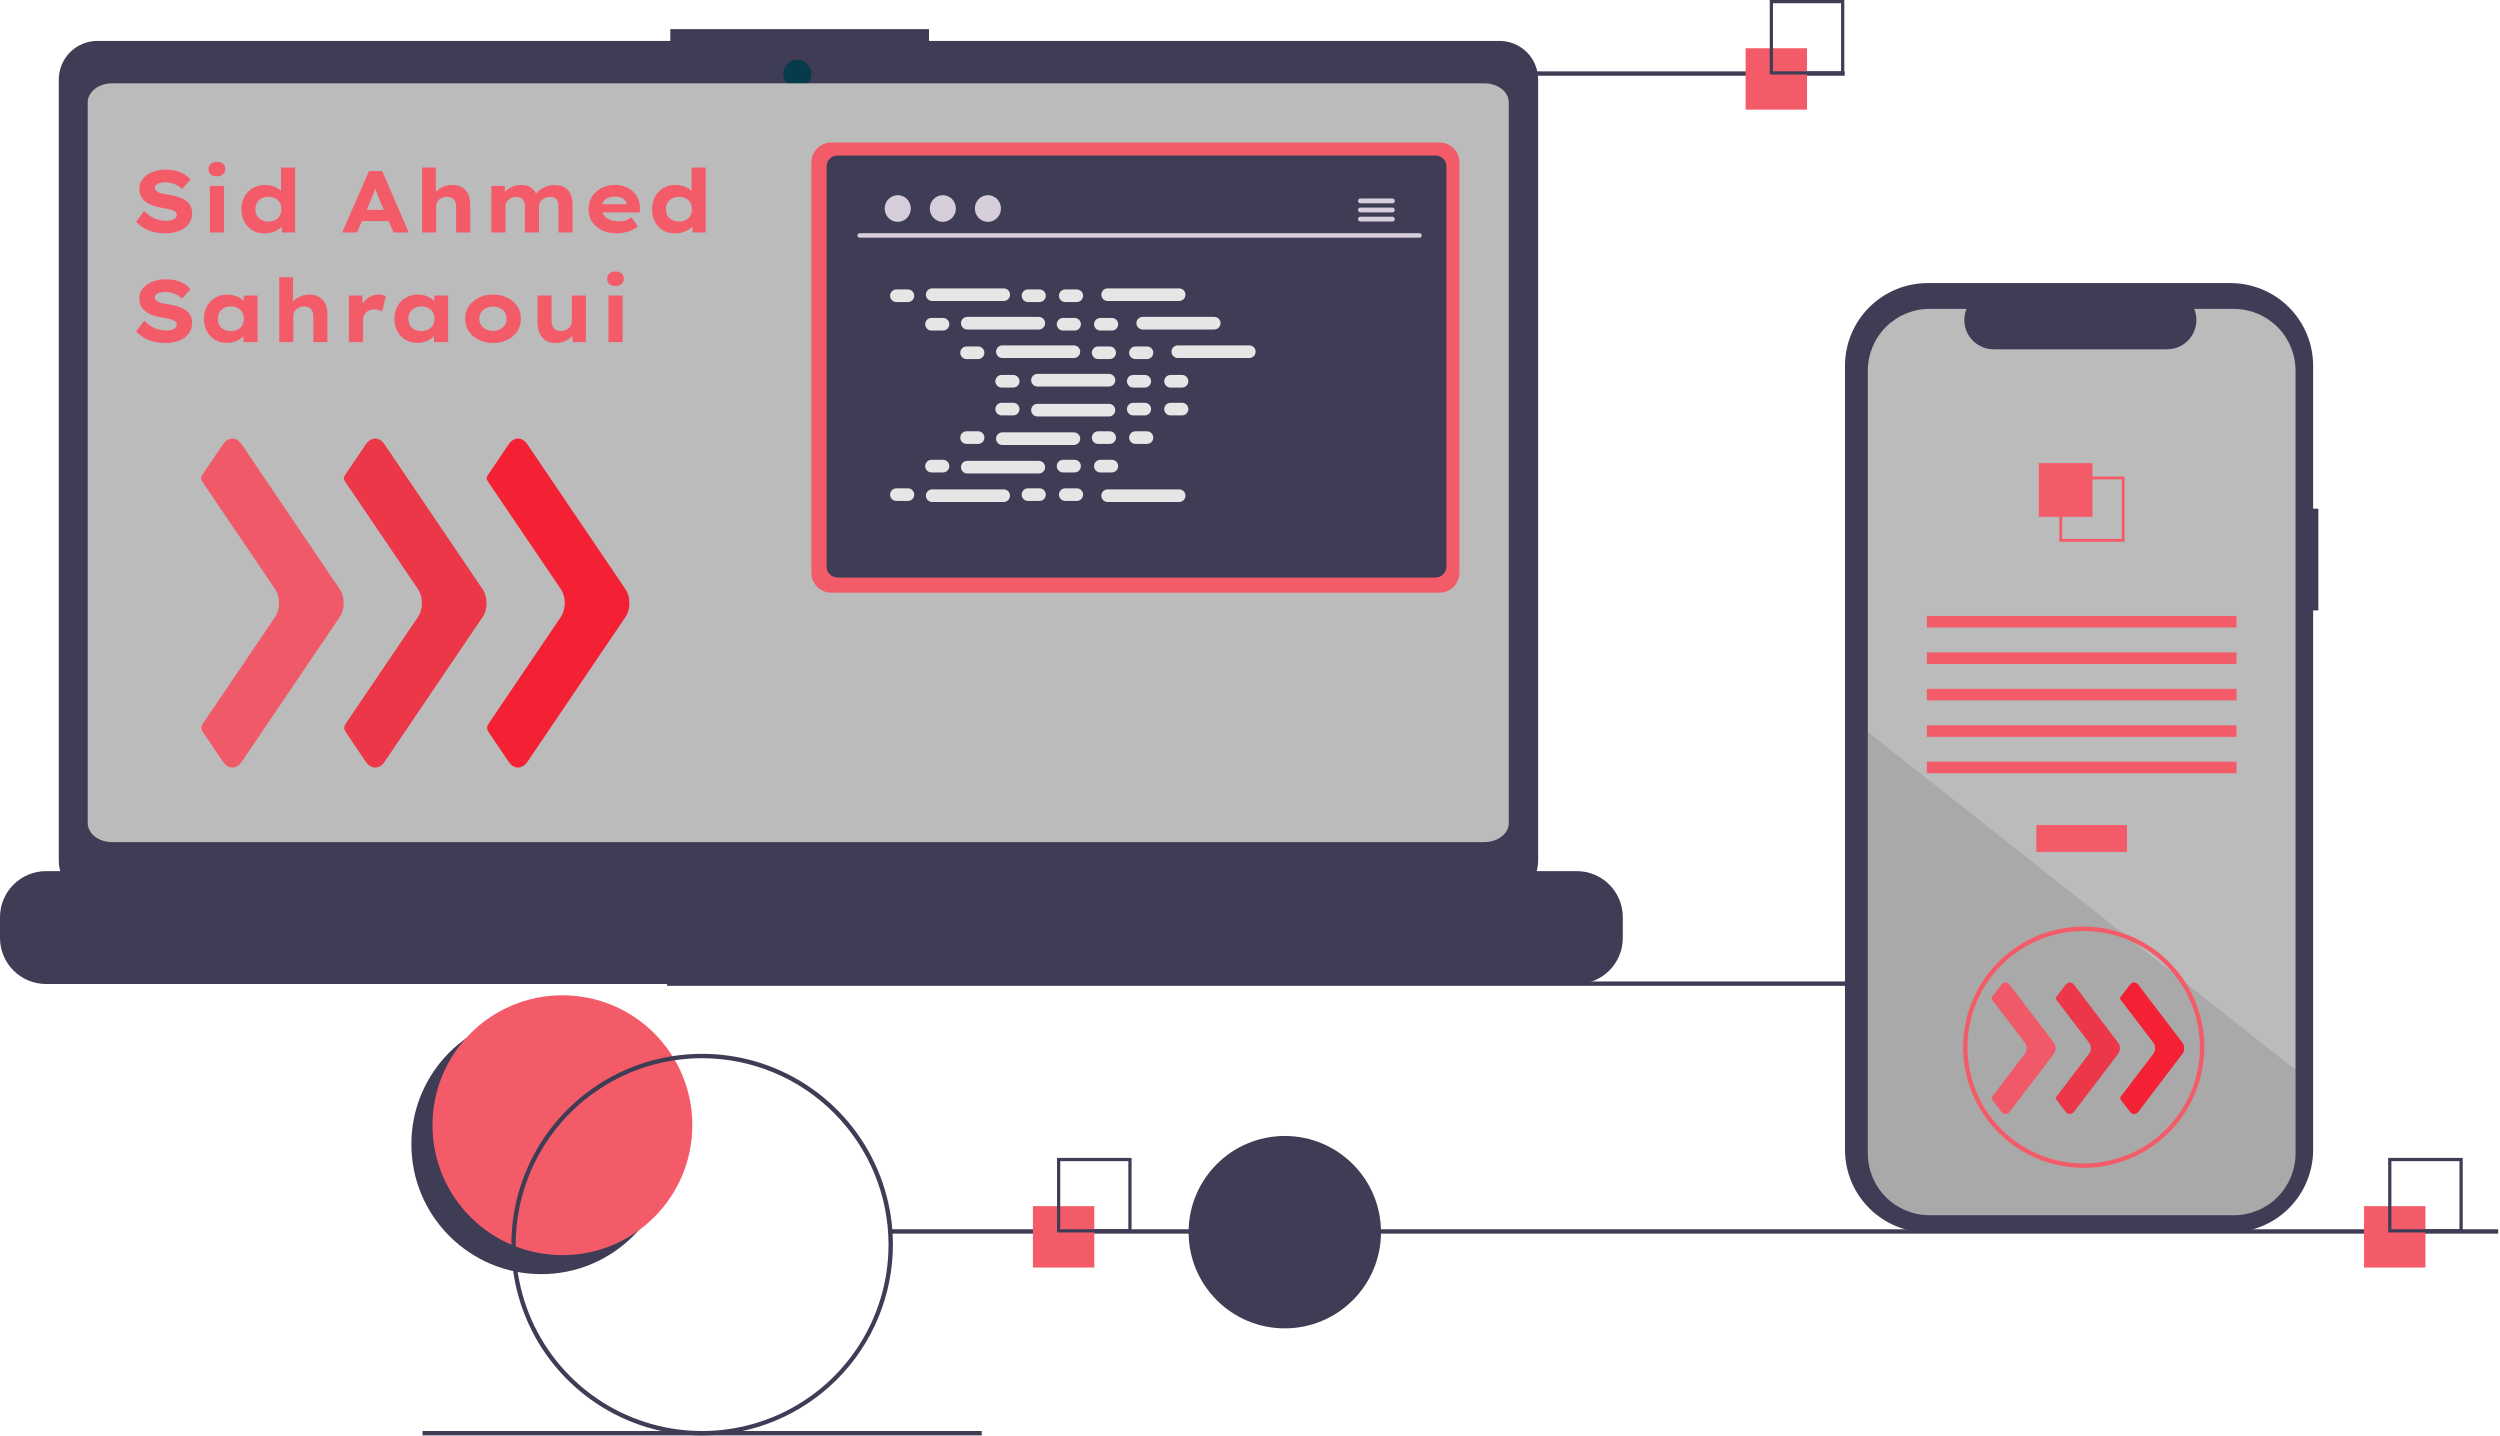 <svg width="1140" height="655" viewBox="0 0 1140 655" fill="none" xmlns="http://www.w3.org/2000/svg">
<g clip-path="url(#clip0_1_2)">
<path d="M246.827 581.008C279.546 581.008 306.07 554.484 306.07 521.765C306.07 489.046 279.546 462.521 246.827 462.521C214.108 462.521 187.583 489.046 187.583 521.765C187.583 554.484 214.108 581.008 246.827 581.008Z" fill="#3F3D56"/>
<path d="M256.46 572.338C289.179 572.338 315.703 545.814 315.703 513.095C315.703 480.376 289.179 453.852 256.46 453.852C223.741 453.852 197.217 480.376 197.217 513.095C197.217 545.814 223.741 572.338 256.46 572.338Z" fill="#F45B69"/>
<path d="M1037.17 447.543H304.171V449.543H1037.17V447.543Z" fill="#3F3D56"/>
<path d="M683.793 18.652H423.623V13.29H305.652V18.652H44.41C42.099 18.652 39.811 19.107 37.675 19.992C35.54 20.876 33.6 22.172 31.966 23.807C30.332 25.441 29.036 27.381 28.151 29.516C27.267 31.651 26.812 33.94 26.812 36.251V392.503C26.812 397.17 28.666 401.647 31.966 404.947C35.266 408.247 39.743 410.101 44.41 410.101H683.793C688.46 410.101 692.936 408.247 696.237 404.947C699.537 401.647 701.391 397.17 701.391 392.503V36.251C701.391 33.94 700.936 31.651 700.052 29.516C699.167 27.381 697.871 25.441 696.237 23.807C694.603 22.172 692.663 20.876 690.527 19.992C688.392 19.107 686.104 18.652 683.793 18.652Z" fill="#3F3D56"/>
<path d="M363.565 40.102C367.119 40.102 370 37.221 370 33.667C370 30.113 367.119 27.232 363.565 27.232C360.011 27.232 357.13 30.113 357.13 33.667C357.13 37.221 360.011 40.102 363.565 40.102Z" fill="#073B4C"/>
<path d="M568.558 240.622H509.953V252.868H568.558V240.622Z" fill="#3F3D56"/>
<path d="M639.409 145.279H439.102V150.527H639.409V145.279Z" fill="#3F3D56"/>
<path d="M639.409 161.898H439.102V167.147H639.409V161.898Z" fill="#3F3D56"/>
<path d="M639.409 211.757H439.102V217.005H639.409V211.757Z" fill="#3F3D56"/>
<path d="M719.007 397.232H657.778V392.82C657.778 392.705 657.755 392.592 657.711 392.486C657.667 392.379 657.603 392.283 657.522 392.202C657.44 392.121 657.344 392.056 657.238 392.012C657.132 391.968 657.018 391.946 656.903 391.946H635.91C635.795 391.946 635.682 391.968 635.575 392.012C635.469 392.056 635.373 392.121 635.292 392.202C635.21 392.283 635.146 392.379 635.102 392.486C635.058 392.592 635.035 392.705 635.035 392.82V397.232H621.915V392.82C621.915 392.705 621.892 392.592 621.848 392.486C621.804 392.379 621.74 392.283 621.659 392.202C621.577 392.121 621.481 392.056 621.375 392.012C621.269 391.968 621.155 391.946 621.04 391.946H600.047C599.932 391.946 599.819 391.968 599.713 392.012C599.606 392.056 599.51 392.121 599.429 392.202C599.348 392.283 599.283 392.379 599.239 392.486C599.195 392.592 599.173 392.705 599.173 392.82V397.232H586.052V392.82C586.052 392.705 586.029 392.592 585.985 392.486C585.942 392.379 585.877 392.283 585.796 392.202C585.715 392.121 585.618 392.056 585.512 392.012C585.406 391.968 585.292 391.946 585.177 391.946H564.184C564.07 391.946 563.956 391.968 563.85 392.012C563.744 392.056 563.647 392.121 563.566 392.202C563.485 392.283 563.42 392.379 563.376 392.486C563.332 392.592 563.31 392.705 563.31 392.82V397.232H550.189V392.82C550.189 392.705 550.167 392.592 550.123 392.486C550.079 392.379 550.014 392.283 549.933 392.202C549.852 392.121 549.755 392.056 549.649 392.012C549.543 391.968 549.429 391.946 549.314 391.946H528.322C528.207 391.946 528.093 391.968 527.987 392.012C527.881 392.056 527.784 392.121 527.703 392.202C527.622 392.283 527.557 392.379 527.513 392.486C527.469 392.592 527.447 392.705 527.447 392.82V397.232H514.326V392.82C514.326 392.705 514.304 392.592 514.26 392.486C514.216 392.379 514.151 392.283 514.07 392.202C513.989 392.121 513.892 392.056 513.786 392.012C513.68 391.968 513.566 391.946 513.452 391.946H492.459C492.344 391.946 492.23 391.968 492.124 392.012C492.018 392.056 491.921 392.121 491.84 392.202C491.759 392.283 491.694 392.379 491.651 392.486C491.607 392.592 491.584 392.705 491.584 392.82V397.232H478.463V392.82C478.463 392.705 478.441 392.592 478.397 392.486C478.353 392.379 478.288 392.283 478.207 392.202C478.126 392.121 478.03 392.056 477.923 392.012C477.817 391.968 477.704 391.946 477.589 391.946H456.596C456.481 391.946 456.367 391.968 456.261 392.012C456.155 392.056 456.058 392.121 455.977 392.202C455.896 392.283 455.832 392.379 455.788 392.486C455.744 392.592 455.721 392.705 455.721 392.82V397.232H442.6V392.82C442.6 392.705 442.578 392.592 442.534 392.486C442.49 392.379 442.426 392.283 442.344 392.202C442.263 392.121 442.167 392.056 442.06 392.012C441.954 391.968 441.841 391.946 441.726 391.946H277.281C277.166 391.946 277.053 391.968 276.947 392.012C276.84 392.056 276.744 392.121 276.663 392.202C276.582 392.283 276.517 392.379 276.473 392.486C276.429 392.592 276.407 392.705 276.407 392.82V397.232H263.286V392.82C263.286 392.705 263.263 392.592 263.219 392.486C263.176 392.379 263.111 392.283 263.03 392.202C262.949 392.121 262.852 392.056 262.746 392.012C262.64 391.968 262.526 391.946 262.411 391.946H241.418C241.304 391.946 241.19 391.968 241.084 392.012C240.978 392.056 240.881 392.121 240.8 392.202C240.719 392.283 240.654 392.379 240.61 392.486C240.566 392.592 240.544 392.705 240.544 392.82V397.232H227.423V392.82C227.423 392.705 227.401 392.592 227.357 392.486C227.313 392.379 227.248 392.283 227.167 392.202C227.086 392.121 226.989 392.056 226.883 392.012C226.777 391.968 226.663 391.946 226.548 391.946H205.556C205.441 391.946 205.327 391.968 205.221 392.012C205.115 392.056 205.018 392.121 204.937 392.202C204.856 392.283 204.791 392.379 204.747 392.486C204.703 392.592 204.681 392.705 204.681 392.82V397.232H191.56V392.82C191.56 392.705 191.538 392.592 191.494 392.486C191.45 392.379 191.385 392.283 191.304 392.202C191.223 392.121 191.126 392.056 191.02 392.012C190.914 391.968 190.8 391.946 190.686 391.946H169.693C169.578 391.946 169.464 391.968 169.358 392.012C169.252 392.056 169.155 392.121 169.074 392.202C168.993 392.283 168.928 392.379 168.885 392.486C168.841 392.592 168.818 392.705 168.818 392.82V397.232H155.697V392.82C155.697 392.705 155.675 392.592 155.631 392.486C155.587 392.379 155.522 392.283 155.441 392.202C155.36 392.121 155.264 392.056 155.157 392.012C155.051 391.968 154.938 391.946 154.823 391.946H133.83C133.715 391.946 133.601 391.968 133.495 392.012C133.389 392.056 133.292 392.121 133.211 392.202C133.13 392.283 133.066 392.379 133.022 392.486C132.978 392.592 132.955 392.705 132.955 392.82V397.232H119.835V392.82C119.835 392.705 119.812 392.592 119.768 392.486C119.724 392.379 119.66 392.283 119.578 392.202C119.497 392.121 119.401 392.056 119.295 392.012C119.188 391.968 119.075 391.946 118.96 391.946H97.967C97.852 391.946 97.738 391.968 97.632 392.012C97.526 392.056 97.43 392.121 97.348 392.202C97.267 392.283 97.203 392.379 97.159 392.486C97.115 392.592 97.092 392.705 97.092 392.82V397.232H83.972V392.82C83.972 392.705 83.949 392.592 83.905 392.486C83.861 392.379 83.797 392.283 83.715 392.202C83.634 392.121 83.538 392.056 83.432 392.012C83.326 391.968 83.212 391.946 83.097 391.946H62.104C61.989 391.946 61.875 391.968 61.769 392.012C61.663 392.056 61.567 392.121 61.486 392.202C61.404 392.283 61.34 392.379 61.296 392.486C61.252 392.592 61.229 392.705 61.229 392.82V397.232H20.993C15.425 397.232 10.086 399.444 6.149 403.381C2.212 407.317 5.30432e-06 412.657 0 418.225V427.717C1.5913e-05 433.285 2.212 438.625 6.149 442.561C10.086 446.498 15.425 448.71 20.993 448.71H719.007C724.575 448.71 729.914 446.498 733.851 442.561C737.788 438.625 740 433.285 740 427.717V418.225C740 412.657 737.788 407.317 733.851 403.381C729.914 399.444 724.575 397.232 719.007 397.232Z" fill="#3F3D56"/>
<path d="M163.171 354.543C148.14 354.543 133.446 350.086 120.948 341.735C108.45 333.384 98.709 321.514 92.957 307.627C87.204 293.74 85.699 278.459 88.632 263.716C91.564 248.974 98.802 235.432 109.431 224.803C120.06 214.174 133.602 206.936 148.344 204.004C163.087 201.071 178.368 202.576 192.255 208.328C206.142 214.081 218.012 223.822 226.363 236.32C234.714 248.818 239.171 263.512 239.171 278.543C239.149 298.693 231.134 318.01 216.886 332.258C202.638 346.506 183.321 354.52 163.171 354.543ZM163.171 204.543C148.536 204.543 134.228 208.883 122.059 217.014C109.89 225.146 100.405 236.703 94.804 250.225C89.203 263.746 87.738 278.625 90.593 292.98C93.449 307.335 100.496 320.52 110.845 330.869C121.195 341.218 134.38 348.266 148.735 351.121C163.089 353.977 177.968 352.511 191.49 346.91C205.012 341.309 216.569 331.825 224.7 319.655C232.831 307.486 237.171 293.179 237.171 278.543C237.149 258.924 229.346 240.115 215.473 226.242C201.6 212.369 182.791 204.565 163.171 204.543Z" fill="#3F3D56"/>
<path d="M841.171 32.543H586.171V34.543H841.171V32.543Z" fill="#3F3D56"/>
<path d="M1139.17 560.543H406.171V562.543H1139.17V560.543Z" fill="#3F3D56"/>
<path d="M447.671 652.543H192.672V654.543H447.671V652.543Z" fill="#3F3D56"/>
<path d="M499 550H471V578H499V550Z" fill="#F45B69"/>
<path d="M516 562H482V528H516V562ZM483.478 560.522H514.522V529.478H483.478V560.522Z" fill="#3F3D56"/>
<path d="M824 22H796V50H824V22Z" fill="#F45B69"/>
<path d="M841 34H807V0H841V34ZM808.478 32.522H839.522V1.478H808.478V32.522Z" fill="#3F3D56"/>
<path d="M1106 550H1078V578H1106V550Z" fill="#F45B69"/>
<path d="M1123 562H1089V528H1123V562ZM1090.48 560.522H1121.52V529.478H1090.48V560.522Z" fill="#3F3D56"/>
<path d="M1057.17 231.958H1054.79V166.797C1054.79 161.844 1053.82 156.94 1051.92 152.364C1050.03 147.788 1047.25 143.631 1043.75 140.129C1040.24 136.627 1036.09 133.849 1031.51 131.954C1026.94 130.058 1022.03 129.083 1017.08 129.083H879.025C874.073 129.083 869.169 130.058 864.593 131.954C860.017 133.849 855.86 136.627 852.358 140.129C848.856 143.631 846.078 147.788 844.182 152.364C842.287 156.94 841.312 161.844 841.312 166.797V524.278C841.312 529.231 842.287 534.135 844.182 538.71C846.078 543.286 848.856 547.444 852.358 550.946C855.86 554.448 860.017 557.226 864.593 559.121C869.169 561.016 874.073 561.992 879.025 561.992H1017.08C1022.03 561.992 1026.94 561.016 1031.51 559.121C1036.09 557.226 1040.24 554.448 1043.75 550.946C1047.25 547.444 1050.03 543.286 1051.92 538.71C1053.82 534.135 1054.79 529.231 1054.79 524.278V278.341H1057.17V231.958Z" fill="#3F3D56"/>
<path d="M1046.76 169.013V525.973C1046.76 533.443 1043.8 540.607 1038.52 545.89C1033.23 551.173 1026.07 554.142 1018.6 554.143H879.881C872.412 554.142 865.248 551.173 859.967 545.89C854.686 540.607 851.72 533.443 851.721 525.973V169.013C851.722 161.545 854.689 154.383 859.97 149.102C865.251 143.821 872.413 140.854 879.881 140.853H896.711C895.883 142.885 895.567 145.089 895.792 147.271C896.016 149.454 896.773 151.548 897.997 153.368C899.221 155.189 900.874 156.681 902.811 157.712C904.747 158.744 906.907 159.283 909.101 159.283H988.191C990.385 159.283 992.546 158.744 994.482 157.713C996.419 156.681 998.072 155.189 999.296 153.369C1000.52 151.548 1001.28 149.454 1001.5 147.271C1001.73 145.089 1001.41 142.885 1000.58 140.853H1018.6C1026.07 140.854 1033.23 143.821 1038.51 149.102C1043.79 154.383 1046.76 161.545 1046.76 169.013Z" fill="#BBBBBB"/>
<path d="M969.903 376.218H928.58V388.464H969.903V376.218Z" fill="#F45B69"/>
<path d="M1019.86 280.875H878.621V286.123H1019.86V280.875Z" fill="#F45B69"/>
<path d="M1019.86 297.494H878.621V302.743H1019.86V297.494Z" fill="#F45B69"/>
<path d="M1019.86 314.114H878.621V319.362H1019.86V314.114Z" fill="#F45B69"/>
<path d="M1019.86 330.733H878.621V335.981H1019.86V330.733Z" fill="#F45B69"/>
<path d="M1019.86 347.352H878.621V352.601H1019.86V347.352Z" fill="#F45B69"/>
<path d="M954.175 211.179H929.684V235.67H954.175V211.179Z" fill="#F45B69"/>
<path d="M939.059 217.303V247.043H968.799V217.303H939.059ZM967.509 245.753H940.349V218.593H967.509V245.753Z" fill="#F45B69"/>
<path opacity="0.1" d="M1046.76 487.853V525.973C1046.76 533.443 1043.8 540.607 1038.52 545.89C1033.23 551.173 1026.07 554.142 1018.6 554.143H879.881C872.412 554.142 865.248 551.173 859.967 545.89C854.686 540.607 851.72 533.443 851.721 525.973V333.763L968.591 426.093L970.591 427.673L992.331 444.843L994.361 446.453L1046.76 487.853Z" fill="black"/>
<path d="M585.868 605.736C610.095 605.736 629.736 586.095 629.736 561.868C629.736 537.64 610.095 518 585.868 518C561.64 518 542 537.64 542 561.868C542 586.095 561.64 605.736 585.868 605.736Z" fill="#3F3D56"/>
<path d="M320.171 654.543C302.964 654.543 286.144 649.441 271.837 639.881C257.53 630.321 246.379 616.734 239.794 600.837C233.209 584.94 231.486 567.447 234.843 550.57C238.2 533.694 246.486 518.192 258.653 506.025C270.82 493.858 286.322 485.572 303.199 482.215C320.075 478.858 337.568 480.581 353.465 487.166C369.362 493.751 382.95 504.902 392.509 519.209C402.069 533.516 407.171 550.336 407.171 567.543C407.145 590.609 397.971 612.723 381.661 629.033C365.351 645.343 343.237 654.517 320.171 654.543ZM320.171 482.543C303.36 482.543 286.926 487.528 272.948 496.868C258.97 506.208 248.075 519.483 241.642 535.015C235.208 550.547 233.525 567.638 236.805 584.126C240.084 600.614 248.18 615.76 260.067 627.647C271.955 639.535 287.1 647.63 303.589 650.91C320.077 654.19 337.168 652.506 352.699 646.073C368.231 639.64 381.506 628.745 390.846 614.767C400.186 600.789 405.171 584.355 405.171 567.543C405.146 545.008 396.182 523.402 380.247 507.467C364.312 491.532 342.707 482.569 320.171 482.543Z" fill="#3F3D56"/>
<path d="M950.171 532.543C939.293 532.543 928.66 529.318 919.615 523.274C910.57 517.231 903.521 508.641 899.358 498.591C895.195 488.541 894.106 477.482 896.228 466.813C898.35 456.144 903.589 446.344 911.281 438.652C918.972 430.96 928.772 425.722 939.441 423.6C950.11 421.478 961.169 422.567 971.219 426.73C981.269 430.893 989.859 437.942 995.902 446.987C1001.95 456.032 1005.17 466.665 1005.17 477.543C1005.15 492.125 999.355 506.105 989.044 516.416C978.733 526.727 964.753 532.527 950.171 532.543ZM950.171 424.543C939.689 424.543 929.442 427.652 920.726 433.475C912.01 439.299 905.217 447.577 901.206 457.261C897.194 466.945 896.145 477.602 898.19 487.883C900.235 498.164 905.283 507.608 912.695 515.02C920.107 522.432 929.551 527.48 939.832 529.525C950.113 531.57 960.769 530.52 970.454 526.509C980.138 522.497 988.416 515.704 994.239 506.988C1000.06 498.273 1003.17 488.026 1003.17 477.543C1003.16 463.492 997.567 450.02 987.631 440.084C977.695 430.148 964.223 424.559 950.171 424.543Z" fill="#F45B69"/>
<path d="M40 46.675V375.343C40.005 377.638 41.169 379.838 43.237 381.46C45.305 383.083 48.109 383.996 51.034 384H676.966C679.891 383.996 682.695 383.083 684.763 381.46C686.831 379.838 687.995 377.638 688 375.343V46.675C688 44.377 686.838 42.174 684.769 40.547C682.701 38.921 679.895 38.005 676.966 38H51.034C48.105 38.005 45.299 38.921 43.231 40.547C41.162 42.174 40 44.377 40 46.675Z" fill="#BBBBBB"/>
<path d="M656.5 65H379C376.616 65.003 374.33 65.951 372.643 67.636C370.956 69.321 370.006 71.606 370 73.99V261.25C370.002 263.636 370.951 265.924 372.638 267.612C374.326 269.299 376.614 270.248 379 270.25H656.5C658.886 270.248 661.174 269.299 662.862 267.612C664.549 265.924 665.498 263.636 665.5 261.25V73.99C665.494 71.606 664.544 69.321 662.857 67.636C661.17 65.951 658.884 65.003 656.5 65Z" fill="#F45B69"/>
<path d="M654.68 71H381.81C380.533 71.003 379.31 71.512 378.408 72.415C377.507 73.319 377 74.543 377 75.82V258.44C377.002 259.715 377.51 260.937 378.411 261.839C379.313 262.74 380.535 263.248 381.81 263.25H654.68C655.955 263.248 657.177 262.74 658.079 261.839C658.98 260.937 659.488 259.715 659.49 258.44V75.82C659.49 74.543 658.983 73.319 658.082 72.415C657.18 71.512 655.957 71.003 654.68 71Z" fill="#3F3D56"/>
<path d="M654.68 71H381.81C380.533 71.003 379.31 71.512 378.408 72.415C377.507 73.319 377 74.543 377 75.82V258.44C377.002 259.715 377.51 260.937 378.411 261.839C379.313 262.74 380.535 263.248 381.81 263.25H654.68C655.955 263.248 657.177 262.74 658.079 261.839C658.98 260.937 659.488 259.715 659.49 258.44V75.82C659.49 74.543 658.983 73.319 658.082 72.415C657.18 71.512 655.957 71.003 654.68 71Z" fill="#3F3D56"/>
<path d="M647.317 108.381H391.993C391.728 108.375 391.475 108.266 391.29 108.076C391.104 107.886 391 107.631 391 107.366C391 107.1 391.104 106.845 391.29 106.655C391.475 106.466 391.728 106.356 391.993 106.35H647.317C647.582 106.356 647.835 106.466 648.02 106.655C648.206 106.845 648.31 107.1 648.31 107.366C648.31 107.631 648.206 107.886 648.02 108.076C647.835 108.266 647.582 108.375 647.317 108.381Z" fill="#D7CEDB"/>
<path d="M409.373 101.166C412.66 101.166 415.324 98.443 415.324 95.083C415.324 91.724 412.66 89 409.373 89C406.087 89 403.423 91.724 403.423 95.083C403.423 98.443 406.087 101.166 409.373 101.166Z" fill="#D7CEDB"/>
<path d="M429.929 101.166C433.216 101.166 435.88 98.443 435.88 95.083C435.88 91.724 433.216 89 429.929 89C426.643 89 423.979 91.724 423.979 95.083C423.979 98.443 426.643 101.166 429.929 101.166Z" fill="#D7CEDB"/>
<path d="M450.486 101.166C453.772 101.166 456.436 98.443 456.436 95.083C456.436 91.724 453.772 89 450.486 89C447.199 89 444.535 91.724 444.535 95.083C444.535 98.443 447.199 101.166 450.486 101.166Z" fill="#D7CEDB"/>
<path d="M634.938 90.504H620.339C620.05 90.511 619.775 90.63 619.574 90.837C619.372 91.043 619.259 91.32 619.259 91.609C619.259 91.898 619.372 92.175 619.574 92.382C619.775 92.588 620.05 92.707 620.339 92.714H634.938C635.229 92.71 635.506 92.592 635.71 92.385C635.914 92.178 636.028 91.9 636.028 91.609C636.028 91.319 635.914 91.04 635.71 90.833C635.506 90.626 635.229 90.508 634.938 90.504Z" fill="#D7CEDB"/>
<path d="M634.939 94.654H620.339C620.05 94.661 619.775 94.78 619.573 94.986C619.371 95.193 619.258 95.47 619.258 95.759C619.258 96.048 619.371 96.326 619.573 96.532C619.775 96.739 620.05 96.858 620.339 96.864H634.939C635.229 96.861 635.507 96.743 635.711 96.536C635.916 96.329 636.03 96.05 636.03 95.759C636.03 95.468 635.916 95.189 635.711 94.983C635.507 94.776 635.229 94.658 634.939 94.654Z" fill="#D7CEDB"/>
<path d="M634.938 98.804H620.339C620.05 98.811 619.775 98.93 619.574 99.137C619.372 99.343 619.259 99.621 619.259 99.909C619.259 100.198 619.372 100.475 619.574 100.682C619.775 100.888 620.05 101.007 620.339 101.014H634.938C635.229 101.01 635.506 100.892 635.71 100.685C635.914 100.478 636.028 100.2 636.028 99.909C636.028 99.619 635.914 99.34 635.71 99.133C635.506 98.927 635.229 98.808 634.938 98.804Z" fill="#D7CEDB"/>
<path d="M414.009 131.978H408.763C407.172 131.978 405.883 133.267 405.883 134.857C405.883 136.448 407.172 137.737 408.763 137.737H414.009C415.599 137.737 416.889 136.448 416.889 134.857C416.889 133.267 415.599 131.978 414.009 131.978Z" fill="#E6E6E6"/>
<path d="M474.009 131.978H468.763C467.172 131.978 465.883 133.267 465.883 134.857C465.883 136.448 467.172 137.737 468.763 137.737H474.009C475.599 137.737 476.889 136.448 476.889 134.857C476.889 133.267 475.599 131.978 474.009 131.978Z" fill="#E6E6E6"/>
<path d="M491.009 131.978H485.763C484.172 131.978 482.883 133.267 482.883 134.857C482.883 136.448 484.172 137.737 485.763 137.737H491.009C492.599 137.737 493.889 136.448 493.889 134.857C493.889 133.267 492.599 131.978 491.009 131.978Z" fill="#E6E6E6"/>
<path d="M457.689 131.497H425.083C423.492 131.497 422.203 132.787 422.203 134.377C422.203 135.968 423.492 137.257 425.083 137.257H457.689C459.279 137.257 460.569 135.968 460.569 134.377C460.569 132.787 459.279 131.497 457.689 131.497Z" fill="#E6E6E6"/>
<path d="M537.689 131.497H505.083C503.492 131.497 502.203 132.787 502.203 134.377C502.203 135.968 503.492 137.257 505.083 137.257H537.689C539.279 137.257 540.569 135.968 540.569 134.377C540.569 132.787 539.279 131.497 537.689 131.497Z" fill="#E6E6E6"/>
<path d="M430.009 144.978H424.763C423.172 144.978 421.883 146.267 421.883 147.857C421.883 149.448 423.172 150.737 424.763 150.737H430.009C431.599 150.737 432.889 149.448 432.889 147.857C432.889 146.267 431.599 144.978 430.009 144.978Z" fill="#E6E6E6"/>
<path d="M490.009 144.978H484.763C483.172 144.978 481.883 146.267 481.883 147.857C481.883 149.448 483.172 150.737 484.763 150.737H490.009C491.599 150.737 492.889 149.448 492.889 147.857C492.889 146.267 491.599 144.978 490.009 144.978Z" fill="#E6E6E6"/>
<path d="M507.009 144.978H501.763C500.172 144.978 498.883 146.267 498.883 147.857C498.883 149.448 500.172 150.737 501.763 150.737H507.009C508.599 150.737 509.889 149.448 509.889 147.857C509.889 146.267 508.599 144.978 507.009 144.978Z" fill="#E6E6E6"/>
<path d="M473.689 144.497H441.083C439.492 144.497 438.203 145.787 438.203 147.377C438.203 148.968 439.492 150.257 441.083 150.257H473.689C475.279 150.257 476.569 148.968 476.569 147.377C476.569 145.787 475.279 144.497 473.689 144.497Z" fill="#E6E6E6"/>
<path d="M553.689 144.497H521.083C519.492 144.497 518.203 145.787 518.203 147.377C518.203 148.968 519.492 150.257 521.083 150.257H553.689C555.279 150.257 556.569 148.968 556.569 147.377C556.569 145.787 555.279 144.497 553.689 144.497Z" fill="#E6E6E6"/>
<path d="M446.009 157.978H440.763C439.172 157.978 437.883 159.267 437.883 160.857C437.883 162.448 439.172 163.737 440.763 163.737H446.009C447.599 163.737 448.889 162.448 448.889 160.857C448.889 159.267 447.599 157.978 446.009 157.978Z" fill="#E6E6E6"/>
<path d="M506.009 157.978H500.763C499.172 157.978 497.883 159.267 497.883 160.857C497.883 162.448 499.172 163.737 500.763 163.737H506.009C507.599 163.737 508.889 162.448 508.889 160.857C508.889 159.267 507.599 157.978 506.009 157.978Z" fill="#E6E6E6"/>
<path d="M523.009 157.978H517.763C516.172 157.978 514.883 159.267 514.883 160.857C514.883 162.448 516.172 163.737 517.763 163.737H523.009C524.599 163.737 525.889 162.448 525.889 160.857C525.889 159.267 524.599 157.978 523.009 157.978Z" fill="#E6E6E6"/>
<path d="M489.689 157.497H457.083C455.492 157.497 454.203 158.787 454.203 160.377C454.203 161.968 455.492 163.257 457.083 163.257H489.689C491.279 163.257 492.569 161.968 492.569 160.377C492.569 158.787 491.279 157.497 489.689 157.497Z" fill="#E6E6E6"/>
<path d="M569.689 157.497H537.083C535.492 157.497 534.203 158.787 534.203 160.377C534.203 161.968 535.492 163.257 537.083 163.257H569.689C571.279 163.257 572.569 161.968 572.569 160.377C572.569 158.787 571.279 157.497 569.689 157.497Z" fill="#E6E6E6"/>
<path d="M462.009 170.978H456.763C455.172 170.978 453.883 172.267 453.883 173.857C453.883 175.448 455.172 176.737 456.763 176.737H462.009C463.599 176.737 464.889 175.448 464.889 173.857C464.889 172.267 463.599 170.978 462.009 170.978Z" fill="#E6E6E6"/>
<path d="M522.009 170.978H516.763C515.172 170.978 513.883 172.267 513.883 173.857C513.883 175.448 515.172 176.737 516.763 176.737H522.009C523.599 176.737 524.889 175.448 524.889 173.857C524.889 172.267 523.599 170.978 522.009 170.978Z" fill="#E6E6E6"/>
<path d="M539.009 170.978H533.763C532.172 170.978 530.883 172.267 530.883 173.857C530.883 175.448 532.172 176.737 533.763 176.737H539.009C540.599 176.737 541.889 175.448 541.889 173.857C541.889 172.267 540.599 170.978 539.009 170.978Z" fill="#E6E6E6"/>
<path d="M505.689 170.497H473.083C471.492 170.497 470.203 171.787 470.203 173.377C470.203 174.968 471.492 176.257 473.083 176.257H505.689C507.279 176.257 508.569 174.968 508.569 173.377C508.569 171.787 507.279 170.497 505.689 170.497Z" fill="#E6E6E6"/>
<path d="M474.009 222.671H468.763C467.172 222.671 465.883 223.96 465.883 225.551C465.883 227.142 467.172 228.431 468.763 228.431H474.009C475.599 228.431 476.889 227.142 476.889 225.551C476.889 223.96 475.599 222.671 474.009 222.671Z" fill="#E6E6E6"/>
<path d="M491.009 222.671H485.763C484.172 222.671 482.883 223.96 482.883 225.551C482.883 227.142 484.172 228.431 485.763 228.431H491.009C492.599 228.431 493.889 227.142 493.889 225.551C493.889 223.96 492.599 222.671 491.009 222.671Z" fill="#E6E6E6"/>
<path d="M537.689 223.151H505.083C503.492 223.151 502.203 224.441 502.203 226.031C502.203 227.622 503.492 228.911 505.083 228.911H537.689C539.279 228.911 540.569 227.622 540.569 226.031C540.569 224.441 539.279 223.151 537.689 223.151Z" fill="#E6E6E6"/>
<path d="M414.009 222.671H408.763C407.172 222.671 405.883 223.96 405.883 225.551C405.883 227.142 407.172 228.431 408.763 228.431H414.009C415.599 228.431 416.889 227.142 416.889 225.551C416.889 223.96 415.599 222.671 414.009 222.671Z" fill="#E6E6E6"/>
<path d="M457.689 223.151H425.083C423.492 223.151 422.203 224.441 422.203 226.031C422.203 227.622 423.492 228.911 425.083 228.911H457.689C459.279 228.911 460.569 227.622 460.569 226.031C460.569 224.441 459.279 223.151 457.689 223.151Z" fill="#E6E6E6"/>
<path d="M430.009 209.671H424.763C423.172 209.671 421.883 210.96 421.883 212.551C421.883 214.142 423.172 215.431 424.763 215.431H430.009C431.599 215.431 432.889 214.142 432.889 212.551C432.889 210.96 431.599 209.671 430.009 209.671Z" fill="#E6E6E6"/>
<path d="M490.009 209.671H484.763C483.172 209.671 481.883 210.96 481.883 212.551C481.883 214.142 483.172 215.431 484.763 215.431H490.009C491.599 215.431 492.889 214.142 492.889 212.551C492.889 210.96 491.599 209.671 490.009 209.671Z" fill="#E6E6E6"/>
<path d="M507.009 209.671H501.763C500.172 209.671 498.883 210.96 498.883 212.551C498.883 214.142 500.172 215.431 501.763 215.431H507.009C508.599 215.431 509.889 214.142 509.889 212.551C509.889 210.96 508.599 209.671 507.009 209.671Z" fill="#E6E6E6"/>
<path d="M473.689 210.151H441.083C439.492 210.151 438.203 211.441 438.203 213.031C438.203 214.622 439.492 215.911 441.083 215.911H473.689C475.279 215.911 476.569 214.622 476.569 213.031C476.569 211.441 475.279 210.151 473.689 210.151Z" fill="#E6E6E6"/>
<path d="M446.009 196.671H440.763C439.172 196.671 437.883 197.96 437.883 199.551C437.883 201.142 439.172 202.431 440.763 202.431H446.009C447.599 202.431 448.889 201.142 448.889 199.551C448.889 197.96 447.599 196.671 446.009 196.671Z" fill="#E6E6E6"/>
<path d="M506.009 196.671H500.763C499.172 196.671 497.883 197.96 497.883 199.551C497.883 201.142 499.172 202.431 500.763 202.431H506.009C507.599 202.431 508.889 201.142 508.889 199.551C508.889 197.96 507.599 196.671 506.009 196.671Z" fill="#E6E6E6"/>
<path d="M523.009 196.671H517.763C516.172 196.671 514.883 197.96 514.883 199.551C514.883 201.142 516.172 202.431 517.763 202.431H523.009C524.599 202.431 525.889 201.142 525.889 199.551C525.889 197.96 524.599 196.671 523.009 196.671Z" fill="#E6E6E6"/>
<path d="M489.689 197.151H457.083C455.492 197.151 454.203 198.441 454.203 200.031C454.203 201.622 455.492 202.911 457.083 202.911H489.689C491.279 202.911 492.569 201.622 492.569 200.031C492.569 198.441 491.279 197.151 489.689 197.151Z" fill="#E6E6E6"/>
<path d="M462.009 183.671H456.763C455.172 183.671 453.883 184.96 453.883 186.551C453.883 188.142 455.172 189.431 456.763 189.431H462.009C463.599 189.431 464.889 188.142 464.889 186.551C464.889 184.96 463.599 183.671 462.009 183.671Z" fill="#E6E6E6"/>
<path d="M522.009 183.671H516.763C515.172 183.671 513.883 184.96 513.883 186.551C513.883 188.142 515.172 189.431 516.763 189.431H522.009C523.599 189.431 524.889 188.142 524.889 186.551C524.889 184.96 523.599 183.671 522.009 183.671Z" fill="#E6E6E6"/>
<path d="M539.009 183.671H533.763C532.172 183.671 530.883 184.96 530.883 186.551C530.883 188.142 532.172 189.431 533.763 189.431H539.009C540.599 189.431 541.889 188.142 541.889 186.551C541.889 184.96 540.599 183.671 539.009 183.671Z" fill="#E6E6E6"/>
<path d="M505.689 184.151H473.083C471.492 184.151 470.203 185.441 470.203 187.031C470.203 188.622 471.492 189.911 473.083 189.911H505.689C507.279 189.911 508.569 188.622 508.569 187.031C508.569 185.441 507.279 184.151 505.689 184.151Z" fill="#E6E6E6"/>
<path d="M75.48 106.4C73.453 106.4 71.613 106.187 69.96 105.76C68.333 105.333 66.867 104.733 65.56 103.96C64.28 103.16 63.107 102.227 62.04 101.16L65.76 96.2C67.44 97.88 69.12 99.053 70.8 99.72C72.507 100.36 74.2 100.68 75.88 100.68C76.653 100.68 77.4 100.6 78.12 100.44C78.867 100.253 79.467 99.96 79.92 99.56C80.373 99.16 80.6 98.64 80.6 98C80.6 97.573 80.48 97.213 80.24 96.92C80 96.6 79.667 96.333 79.24 96.12C78.813 95.907 78.307 95.72 77.72 95.56C77.16 95.4 76.56 95.267 75.92 95.16C75.307 95.027 74.653 94.907 73.96 94.8C72.28 94.533 70.787 94.16 69.48 93.68C68.2 93.2 67.12 92.6 66.24 91.88C65.36 91.16 64.68 90.32 64.2 89.36C63.747 88.4 63.52 87.307 63.52 86.08C63.52 84.773 63.827 83.587 64.44 82.52C65.08 81.427 65.947 80.507 67.04 79.76C68.133 78.987 69.4 78.4 70.84 78C72.28 77.573 73.8 77.36 75.4 77.36C77.32 77.36 78.987 77.547 80.4 77.92C81.84 78.293 83.093 78.827 84.16 79.52C85.227 80.187 86.12 80.973 86.84 81.88L83.04 86.2C82.373 85.533 81.627 84.973 80.8 84.52C79.973 84.067 79.093 83.72 78.16 83.48C77.253 83.24 76.333 83.12 75.4 83.12C74.467 83.12 73.64 83.227 72.92 83.44C72.2 83.627 71.627 83.907 71.2 84.28C70.773 84.653 70.56 85.12 70.56 85.68C70.56 86.16 70.733 86.573 71.08 86.92C71.427 87.24 71.88 87.52 72.44 87.76C73.027 88 73.68 88.2 74.4 88.36C75.12 88.493 75.84 88.613 76.56 88.72C78.08 88.96 79.507 89.28 80.84 89.68C82.173 90.053 83.347 90.56 84.36 91.2C85.373 91.813 86.16 92.613 86.72 93.6C87.307 94.56 87.6 95.76 87.6 97.2C87.6 99.147 87.067 100.813 86 102.2C84.96 103.56 83.533 104.6 81.72 105.32C79.907 106.04 77.827 106.4 75.48 106.4ZM95.712 106V84.76H102.152V106H95.712ZM98.912 80.4C97.712 80.4 96.778 80.12 96.112 79.56C95.445 78.973 95.112 78.147 95.112 77.08C95.112 76.12 95.445 75.333 96.112 74.72C96.805 74.107 97.738 73.8 98.912 73.8C100.112 73.8 101.045 74.093 101.712 74.68C102.378 75.24 102.712 76.04 102.712 77.08C102.712 78.067 102.365 78.867 101.672 79.48C101.005 80.093 100.085 80.4 98.912 80.4ZM120.581 106.44C118.501 106.44 116.674 105.973 115.101 105.04C113.528 104.08 112.301 102.773 111.421 101.12C110.541 99.44 110.101 97.533 110.101 95.4C110.101 93.267 110.554 91.373 111.461 89.72C112.368 88.04 113.621 86.72 115.221 85.76C116.848 84.8 118.714 84.32 120.821 84.32C121.994 84.32 123.088 84.48 124.101 84.8C125.114 85.093 126.021 85.493 126.821 86C127.648 86.507 128.301 87.093 128.781 87.76C129.288 88.4 129.581 89.053 129.661 89.72L128.141 90.08V76.4H134.581V106H128.621L128.261 100.84L129.541 101.16C129.461 101.827 129.168 102.48 128.661 103.12C128.154 103.733 127.488 104.293 126.661 104.8C125.861 105.28 124.941 105.68 123.901 106C122.861 106.293 121.754 106.44 120.581 106.44ZM122.381 101.04C123.581 101.04 124.621 100.8 125.501 100.32C126.408 99.84 127.101 99.187 127.581 98.36C128.061 97.507 128.301 96.52 128.301 95.4C128.301 94.253 128.061 93.267 127.581 92.44C127.101 91.587 126.408 90.933 125.501 90.48C124.621 90 123.581 89.76 122.381 89.76C121.181 89.76 120.141 90 119.261 90.48C118.381 90.933 117.688 91.587 117.181 92.44C116.701 93.267 116.461 94.253 116.461 95.4C116.461 96.52 116.701 97.507 117.181 98.36C117.688 99.187 118.381 99.84 119.261 100.32C120.141 100.8 121.181 101.04 122.381 101.04ZM156.04 106L168.24 78H174.28L186.4 106H179.44L172.96 90.84C172.72 90.253 172.48 89.667 172.24 89.08C172.027 88.493 171.813 87.893 171.6 87.28C171.387 86.667 171.187 86.067 171 85.48C170.813 84.893 170.64 84.333 170.48 83.8L171.84 83.76C171.68 84.4 171.493 85.013 171.28 85.6C171.093 86.187 170.893 86.773 170.68 87.36C170.467 87.92 170.24 88.493 170 89.08C169.76 89.667 169.52 90.267 169.28 90.88L162.8 106H156.04ZM161.76 100.8L163.96 95.68H178.36L180 100.8H161.76ZM192.462 106V76.4H198.742V89.72L197.222 90.24C197.489 89.173 198.049 88.2 198.902 87.32C199.782 86.413 200.849 85.693 202.102 85.16C203.355 84.6 204.689 84.32 206.102 84.32C207.915 84.32 209.435 84.693 210.662 85.44C211.915 86.16 212.849 87.187 213.462 88.52C214.102 89.827 214.422 91.36 214.422 93.12V106H207.982V94.12C207.982 93.16 207.809 92.36 207.462 91.72C207.142 91.053 206.649 90.547 205.982 90.2C205.342 89.853 204.595 89.693 203.742 89.72C203.049 89.72 202.395 89.84 201.782 90.08C201.195 90.293 200.675 90.613 200.222 91.04C199.795 91.44 199.462 91.907 199.222 92.44C198.982 92.973 198.862 93.547 198.862 94.16V106H195.702C194.822 106 194.115 106 193.582 106C193.049 106 192.675 106 192.462 106ZM224.06 106V84.76H230.14L230.34 89.24L229.18 88.96C229.526 88.32 229.98 87.72 230.54 87.16C231.126 86.6 231.78 86.12 232.5 85.72C233.246 85.293 234.046 84.96 234.9 84.72C235.753 84.48 236.673 84.36 237.66 84.36C238.806 84.36 239.86 84.533 240.82 84.88C241.806 85.227 242.646 85.8 243.34 86.6C244.033 87.373 244.566 88.413 244.94 89.72L243.62 89.56L243.94 88.92C244.366 88.307 244.873 87.733 245.46 87.2C246.073 86.64 246.766 86.16 247.54 85.76C248.313 85.333 249.14 85 250.02 84.76C250.9 84.493 251.806 84.36 252.74 84.36C254.686 84.36 256.273 84.733 257.5 85.48C258.726 86.2 259.633 87.227 260.22 88.56C260.806 89.893 261.1 91.44 261.1 93.2V106H254.66V93.88C254.66 93.027 254.526 92.293 254.26 91.68C253.993 91.067 253.58 90.6 253.02 90.28C252.486 89.933 251.793 89.76 250.94 89.76C250.193 89.76 249.5 89.88 248.86 90.12C248.246 90.36 247.7 90.693 247.22 91.12C246.766 91.52 246.406 92 246.14 92.56C245.9 93.093 245.78 93.68 245.78 94.32V106H239.34V93.84C239.34 93.013 239.193 92.293 238.9 91.68C238.606 91.067 238.153 90.6 237.54 90.28C236.926 89.933 236.166 89.76 235.26 89.76C234.54 89.76 233.886 89.893 233.3 90.16C232.74 90.4 232.246 90.733 231.82 91.16C231.393 91.56 231.06 92 230.82 92.48C230.606 92.96 230.5 93.453 230.5 93.96V106H224.06ZM281.262 106.4C278.676 106.4 276.409 105.933 274.462 105C272.542 104.04 271.049 102.747 269.982 101.12C268.916 99.467 268.382 97.587 268.382 95.48C268.382 93.8 268.689 92.28 269.302 90.92C269.916 89.56 270.769 88.387 271.862 87.4C272.956 86.413 274.236 85.653 275.702 85.12C277.169 84.587 278.756 84.32 280.462 84.32C282.116 84.32 283.636 84.587 285.022 85.12C286.409 85.627 287.609 86.36 288.622 87.32C289.662 88.28 290.462 89.413 291.022 90.72C291.582 92.027 291.836 93.467 291.782 95.04L291.742 96.84H272.582L271.662 93.12H286.542L285.862 93.92V93.12C285.782 92.453 285.489 91.853 284.982 91.32C284.502 90.787 283.876 90.373 283.102 90.08C282.329 89.76 281.476 89.6 280.542 89.6C279.342 89.6 278.276 89.8 277.342 90.2C276.409 90.573 275.676 91.16 275.142 91.96C274.636 92.76 274.382 93.773 274.382 95C274.382 96.173 274.689 97.2 275.302 98.08C275.942 98.96 276.836 99.653 277.982 100.16C279.156 100.667 280.529 100.92 282.102 100.92C283.462 100.92 284.596 100.76 285.502 100.44C286.436 100.093 287.276 99.667 288.022 99.16L290.902 103.32C290.022 103.987 289.049 104.56 287.982 105.04C286.942 105.493 285.849 105.827 284.702 106.04C283.582 106.28 282.436 106.4 281.262 106.4ZM307.808 106.44C305.728 106.44 303.901 105.973 302.328 105.04C300.754 104.08 299.528 102.773 298.648 101.12C297.768 99.44 297.327 97.533 297.327 95.4C297.327 93.267 297.781 91.373 298.688 89.72C299.594 88.04 300.848 86.72 302.448 85.76C304.074 84.8 305.941 84.32 308.048 84.32C309.221 84.32 310.314 84.48 311.328 84.8C312.341 85.093 313.248 85.493 314.048 86C314.874 86.507 315.528 87.093 316.008 87.76C316.514 88.4 316.808 89.053 316.888 89.72L315.368 90.08V76.4H321.808V106H315.848L315.488 100.84L316.768 101.16C316.688 101.827 316.394 102.48 315.888 103.12C315.381 103.733 314.714 104.293 313.888 104.8C313.088 105.28 312.168 105.68 311.128 106C310.088 106.293 308.981 106.44 307.808 106.44ZM309.608 101.04C310.808 101.04 311.848 100.8 312.728 100.32C313.634 99.84 314.328 99.187 314.808 98.36C315.288 97.507 315.528 96.52 315.528 95.4C315.528 94.253 315.288 93.267 314.808 92.44C314.328 91.587 313.634 90.933 312.728 90.48C311.848 90 310.808 89.76 309.608 89.76C308.408 89.76 307.368 90 306.488 90.48C305.608 90.933 304.914 91.587 304.408 92.44C303.928 93.267 303.688 94.253 303.688 95.4C303.688 96.52 303.928 97.507 304.408 98.36C304.914 99.187 305.608 99.84 306.488 100.32C307.368 100.8 308.408 101.04 309.608 101.04ZM75.48 156.4C73.453 156.4 71.613 156.187 69.96 155.76C68.333 155.333 66.867 154.733 65.56 153.96C64.28 153.16 63.107 152.227 62.04 151.16L65.76 146.2C67.44 147.88 69.12 149.053 70.8 149.72C72.507 150.36 74.2 150.68 75.88 150.68C76.653 150.68 77.4 150.6 78.12 150.44C78.867 150.253 79.467 149.96 79.92 149.56C80.373 149.16 80.6 148.64 80.6 148C80.6 147.573 80.48 147.213 80.24 146.92C80 146.6 79.667 146.333 79.24 146.12C78.813 145.907 78.307 145.72 77.72 145.56C77.16 145.4 76.56 145.267 75.92 145.16C75.307 145.027 74.653 144.907 73.96 144.8C72.28 144.533 70.787 144.16 69.48 143.68C68.2 143.2 67.12 142.6 66.24 141.88C65.36 141.16 64.68 140.32 64.2 139.36C63.747 138.4 63.52 137.307 63.52 136.08C63.52 134.773 63.827 133.587 64.44 132.52C65.08 131.427 65.947 130.507 67.04 129.76C68.133 128.987 69.4 128.4 70.84 128C72.28 127.573 73.8 127.36 75.4 127.36C77.32 127.36 78.987 127.547 80.4 127.92C81.84 128.293 83.093 128.827 84.16 129.52C85.227 130.187 86.12 130.973 86.84 131.88L83.04 136.2C82.373 135.533 81.627 134.973 80.8 134.52C79.973 134.067 79.093 133.72 78.16 133.48C77.253 133.24 76.333 133.12 75.4 133.12C74.467 133.12 73.64 133.227 72.92 133.44C72.2 133.627 71.627 133.907 71.2 134.28C70.773 134.653 70.56 135.12 70.56 135.68C70.56 136.16 70.733 136.573 71.08 136.92C71.427 137.24 71.88 137.52 72.44 137.76C73.027 138 73.68 138.2 74.4 138.36C75.12 138.493 75.84 138.613 76.56 138.72C78.08 138.96 79.507 139.28 80.84 139.68C82.173 140.053 83.347 140.56 84.36 141.2C85.373 141.813 86.16 142.613 86.72 143.6C87.307 144.56 87.6 145.76 87.6 147.2C87.6 149.147 87.067 150.813 86 152.2C84.96 153.56 83.533 154.6 81.72 155.32C79.907 156.04 77.827 156.4 75.48 156.4ZM103.552 156.36C101.445 156.36 99.605 155.893 98.032 154.96C96.458 154.027 95.218 152.733 94.312 151.08C93.432 149.4 92.992 147.493 92.992 145.36C92.992 143.2 93.445 141.293 94.352 139.64C95.258 137.987 96.512 136.693 98.112 135.76C99.738 134.8 101.605 134.32 103.712 134.32C104.912 134.32 106.018 134.48 107.032 134.8C108.045 135.093 108.925 135.507 109.672 136.04C110.445 136.573 111.072 137.16 111.552 137.8C112.058 138.44 112.392 139.107 112.552 139.8H111.152V134.76H117.472V156H111.032V150.56L112.392 150.76C112.232 151.453 111.898 152.133 111.392 152.8C110.885 153.467 110.232 154.067 109.432 154.6C108.632 155.133 107.725 155.56 106.712 155.88C105.725 156.2 104.672 156.36 103.552 156.36ZM105.272 150.96C106.472 150.96 107.512 150.733 108.392 150.28C109.298 149.827 109.992 149.187 110.472 148.36C110.978 147.507 111.232 146.507 111.232 145.36C111.232 144.24 110.978 143.267 110.472 142.44C109.992 141.587 109.298 140.92 108.392 140.44C107.512 139.96 106.472 139.72 105.272 139.72C104.072 139.72 103.032 139.96 102.152 140.44C101.272 140.92 100.578 141.587 100.072 142.44C99.592 143.267 99.352 144.24 99.352 145.36C99.352 146.507 99.592 147.507 100.072 148.36C100.578 149.187 101.272 149.827 102.152 150.28C103.032 150.733 104.072 150.96 105.272 150.96ZM127.345 156V126.4H133.625V139.72L132.105 140.24C132.371 139.173 132.931 138.2 133.785 137.32C134.665 136.413 135.731 135.693 136.985 135.16C138.238 134.6 139.571 134.32 140.985 134.32C142.798 134.32 144.318 134.693 145.545 135.44C146.798 136.16 147.731 137.187 148.345 138.52C148.985 139.827 149.305 141.36 149.305 143.12V156H142.865V144.12C142.865 143.16 142.691 142.36 142.345 141.72C142.025 141.053 141.531 140.547 140.865 140.2C140.225 139.853 139.478 139.693 138.625 139.72C137.931 139.72 137.278 139.84 136.665 140.08C136.078 140.293 135.558 140.613 135.105 141.04C134.678 141.44 134.345 141.907 134.105 142.44C133.865 142.973 133.745 143.547 133.745 144.16V156H130.585C129.705 156 128.998 156 128.465 156C127.931 156 127.558 156 127.345 156ZM159.103 156V134.76H165.183L165.463 142.08L163.943 141.32C164.289 140.013 164.889 138.84 165.743 137.8C166.623 136.733 167.623 135.893 168.743 135.28C169.889 134.64 171.103 134.32 172.383 134.32C173.076 134.32 173.729 134.387 174.343 134.52C174.983 134.653 175.529 134.827 175.983 135.04L174.223 142.04C173.823 141.747 173.276 141.52 172.583 141.36C171.916 141.2 171.236 141.12 170.543 141.12C169.769 141.12 169.063 141.253 168.423 141.52C167.809 141.76 167.289 142.107 166.863 142.56C166.436 142.987 166.103 143.48 165.863 144.04C165.649 144.6 165.543 145.2 165.543 145.84V156H159.103ZM190.427 156.36C188.32 156.36 186.48 155.893 184.907 154.96C183.333 154.027 182.093 152.733 181.187 151.08C180.307 149.4 179.867 147.493 179.867 145.36C179.867 143.2 180.32 141.293 181.227 139.64C182.133 137.987 183.387 136.693 184.987 135.76C186.613 134.8 188.48 134.32 190.587 134.32C191.787 134.32 192.893 134.48 193.907 134.8C194.92 135.093 195.8 135.507 196.547 136.04C197.32 136.573 197.947 137.16 198.427 137.8C198.933 138.44 199.267 139.107 199.427 139.8H198.027V134.76H204.347V156H197.907V150.56L199.267 150.76C199.107 151.453 198.773 152.133 198.267 152.8C197.76 153.467 197.107 154.067 196.307 154.6C195.507 155.133 194.6 155.56 193.587 155.88C192.6 156.2 191.547 156.36 190.427 156.36ZM192.147 150.96C193.347 150.96 194.387 150.733 195.267 150.28C196.173 149.827 196.867 149.187 197.347 148.36C197.853 147.507 198.107 146.507 198.107 145.36C198.107 144.24 197.853 143.267 197.347 142.44C196.867 141.587 196.173 140.92 195.267 140.44C194.387 139.96 193.347 139.72 192.147 139.72C190.947 139.72 189.907 139.96 189.027 140.44C188.147 140.92 187.453 141.587 186.947 142.44C186.467 143.267 186.227 144.24 186.227 145.36C186.227 146.507 186.467 147.507 186.947 148.36C187.453 149.187 188.147 149.827 189.027 150.28C189.907 150.733 190.947 150.96 192.147 150.96ZM224.86 156.4C222.38 156.4 220.18 155.92 218.26 154.96C216.34 154 214.833 152.693 213.74 151.04C212.646 149.387 212.1 147.493 212.1 145.36C212.1 143.227 212.646 141.333 213.74 139.68C214.833 138.027 216.34 136.72 218.26 135.76C220.18 134.8 222.38 134.32 224.86 134.32C227.313 134.32 229.486 134.8 231.38 135.76C233.3 136.72 234.806 138.027 235.9 139.68C236.993 141.333 237.54 143.227 237.54 145.36C237.54 147.493 236.993 149.387 235.9 151.04C234.806 152.693 233.3 154 231.38 154.96C229.486 155.92 227.313 156.4 224.86 156.4ZM224.86 150.88C226.006 150.88 227.046 150.64 227.98 150.16C228.94 149.68 229.686 149.027 230.22 148.2C230.78 147.373 231.046 146.427 231.02 145.36C231.046 144.293 230.78 143.333 230.22 142.48C229.686 141.627 228.94 140.973 227.98 140.52C227.046 140.04 226.006 139.8 224.86 139.8C223.686 139.8 222.606 140.04 221.62 140.52C220.66 141 219.913 141.653 219.38 142.48C218.846 143.307 218.58 144.267 218.58 145.36C218.58 146.427 218.846 147.373 219.38 148.2C219.913 149.027 220.66 149.68 221.62 150.16C222.606 150.64 223.686 150.88 224.86 150.88ZM253.39 156.44C251.683 156.44 250.203 156.067 248.95 155.32C247.723 154.573 246.776 153.493 246.11 152.08C245.443 150.64 245.11 148.92 245.11 146.92V134.76H251.51V145.88C251.51 146.973 251.656 147.893 251.95 148.64C252.27 149.387 252.763 149.96 253.43 150.36C254.096 150.733 254.91 150.92 255.87 150.92C256.563 150.92 257.203 150.813 257.79 150.6C258.376 150.36 258.896 150.04 259.35 149.64C259.803 149.213 260.15 148.733 260.39 148.2C260.656 147.64 260.79 147.013 260.79 146.32V134.76H267.19V156H261.19L260.91 151.64L262.07 151.16C261.776 152.093 261.216 152.96 260.39 153.76C259.563 154.56 258.55 155.213 257.35 155.72C256.176 156.2 254.856 156.44 253.39 156.44ZM277.469 156V134.76H283.909V156H277.469ZM280.669 130.4C279.469 130.4 278.536 130.12 277.869 129.56C277.203 128.973 276.869 128.147 276.869 127.08C276.869 126.12 277.203 125.333 277.869 124.72C278.563 124.107 279.496 123.8 280.669 123.8C281.869 123.8 282.803 124.093 283.469 124.68C284.136 125.24 284.469 126.04 284.469 127.08C284.469 128.067 284.123 128.867 283.429 129.48C282.763 130.093 281.843 130.4 280.669 130.4Z" fill="#F45B69"/>
<g clip-path="url(#clip1_1_2)">
<path d="M231.962 202.604C231.962 202.604 223.807 214.672 222.709 216.274C221.612 217.876 221.671 218.304 222.764 219.984C223.857 221.665 255.775 268.688 255.775 268.688C256.927 270.447 257.531 272.712 257.531 274.976C257.531 277.241 256.927 279.545 255.775 281.265C255.775 281.265 224.79 327.081 223.313 329.228C221.725 331.571 221.725 332.24 223.148 334.348L231.962 347.391C234.318 350.87 238.151 350.87 240.502 347.391L285.248 281.307C286.451 279.587 287 277.283 287 275.019C287 272.754 286.396 270.45 285.248 268.73L240.502 202.643C238.151 199.126 234.318 199.126 231.962 202.604Z" fill="#F42033"/>
<path d="M166.819 202.604C166.819 202.604 158.664 214.672 157.566 216.274C156.469 217.876 156.528 218.304 157.621 219.984C158.714 221.665 190.632 268.688 190.632 268.688C191.784 270.447 192.388 272.712 192.388 274.976C192.388 277.241 191.784 279.545 190.632 281.265C190.632 281.265 159.647 327.081 158.17 329.228C156.583 331.571 156.583 332.24 158.005 334.348L166.819 347.391C169.175 350.87 173.008 350.87 175.359 347.391L220.105 281.307C221.308 279.587 221.857 277.283 221.857 275.019C221.857 272.754 221.253 270.45 220.105 268.73L175.359 202.643C173.008 199.126 169.175 199.126 166.819 202.604Z" fill="#EB3747"/>
<path d="M101.677 202.604C101.677 202.604 93.521 214.672 92.423 216.274C91.326 217.876 91.385 218.304 92.478 219.984C93.572 221.665 125.489 268.688 125.489 268.688C126.641 270.447 127.245 272.712 127.245 274.976C127.245 277.241 126.641 279.545 125.489 281.265C125.489 281.265 94.504 327.081 93.027 329.228C91.44 331.571 91.44 332.24 92.862 334.348L101.677 347.391C104.032 350.87 107.865 350.87 110.216 347.391L154.962 281.307C156.166 279.587 156.714 277.283 156.714 275.019C156.714 272.754 156.111 270.45 154.962 268.73L110.216 202.643C107.865 199.126 104.032 199.126 101.677 202.604Z" fill="#F05A68"/>
</g>
<g clip-path="url(#clip2_1_2)">
<path d="M971.233 449.042C971.233 449.042 967.563 453.869 967.069 454.51C966.575 455.15 966.602 455.321 967.094 455.994C967.586 456.666 981.949 475.475 981.949 475.475C982.467 476.179 982.739 477.085 982.739 477.991C982.739 478.896 982.467 479.818 981.949 480.506C981.949 480.506 968.006 498.832 967.341 499.691C966.626 500.628 966.626 500.896 967.267 501.739L971.233 506.956C972.293 508.348 974.018 508.348 975.076 506.956L995.212 480.523C995.753 479.835 996 478.913 996 478.007C996 477.102 995.728 476.18 995.212 475.492L975.076 449.057C974.018 447.65 972.293 447.65 971.233 449.042Z" fill="#F42033"/>
<path d="M941.919 449.042C941.919 449.042 938.249 453.869 937.755 454.51C937.261 455.15 937.287 455.321 937.779 455.994C938.271 456.666 952.634 475.475 952.634 475.475C953.153 476.179 953.425 477.085 953.425 477.991C953.425 478.896 953.153 479.818 952.634 480.506C952.634 480.506 938.691 498.832 938.026 499.691C937.312 500.628 937.312 500.896 937.952 501.739L941.919 506.956C942.979 508.348 944.704 508.348 945.762 506.956L965.897 480.523C966.439 479.835 966.686 478.913 966.686 478.007C966.686 477.102 966.414 476.18 965.897 475.492L945.762 449.057C944.704 447.65 942.979 447.65 941.919 449.042Z" fill="#EB3747"/>
<path d="M912.604 449.042C912.604 449.042 908.934 453.869 908.441 454.51C907.947 455.15 907.973 455.321 908.465 455.994C908.957 456.666 923.32 475.475 923.32 475.475C923.839 476.179 924.11 477.085 924.11 477.991C924.11 478.896 923.839 479.818 923.32 480.506C923.32 480.506 909.377 498.832 908.712 499.691C907.998 500.628 907.998 500.896 908.638 501.739L912.604 506.956C913.664 508.348 915.389 508.348 916.447 506.956L936.583 480.523C937.124 479.835 937.371 478.913 937.371 478.007C937.371 477.102 937.1 476.18 936.583 475.492L916.447 449.057C915.389 447.65 913.664 447.65 912.604 449.042Z" fill="#F05A68"/>
</g>
</g>
<defs>
<clipPath id="clip0_1_2">
<rect width="1139.17" height="654.543" fill="white"/>
</clipPath>
<clipPath id="clip1_1_2">
<rect width="150" height="200" fill="white" transform="translate(87 350) rotate(-90)"/>
</clipPath>
<clipPath id="clip2_1_2">
<rect width="60" height="90" fill="white" transform="translate(906 508) rotate(-90)"/>
</clipPath>
</defs>
</svg>
